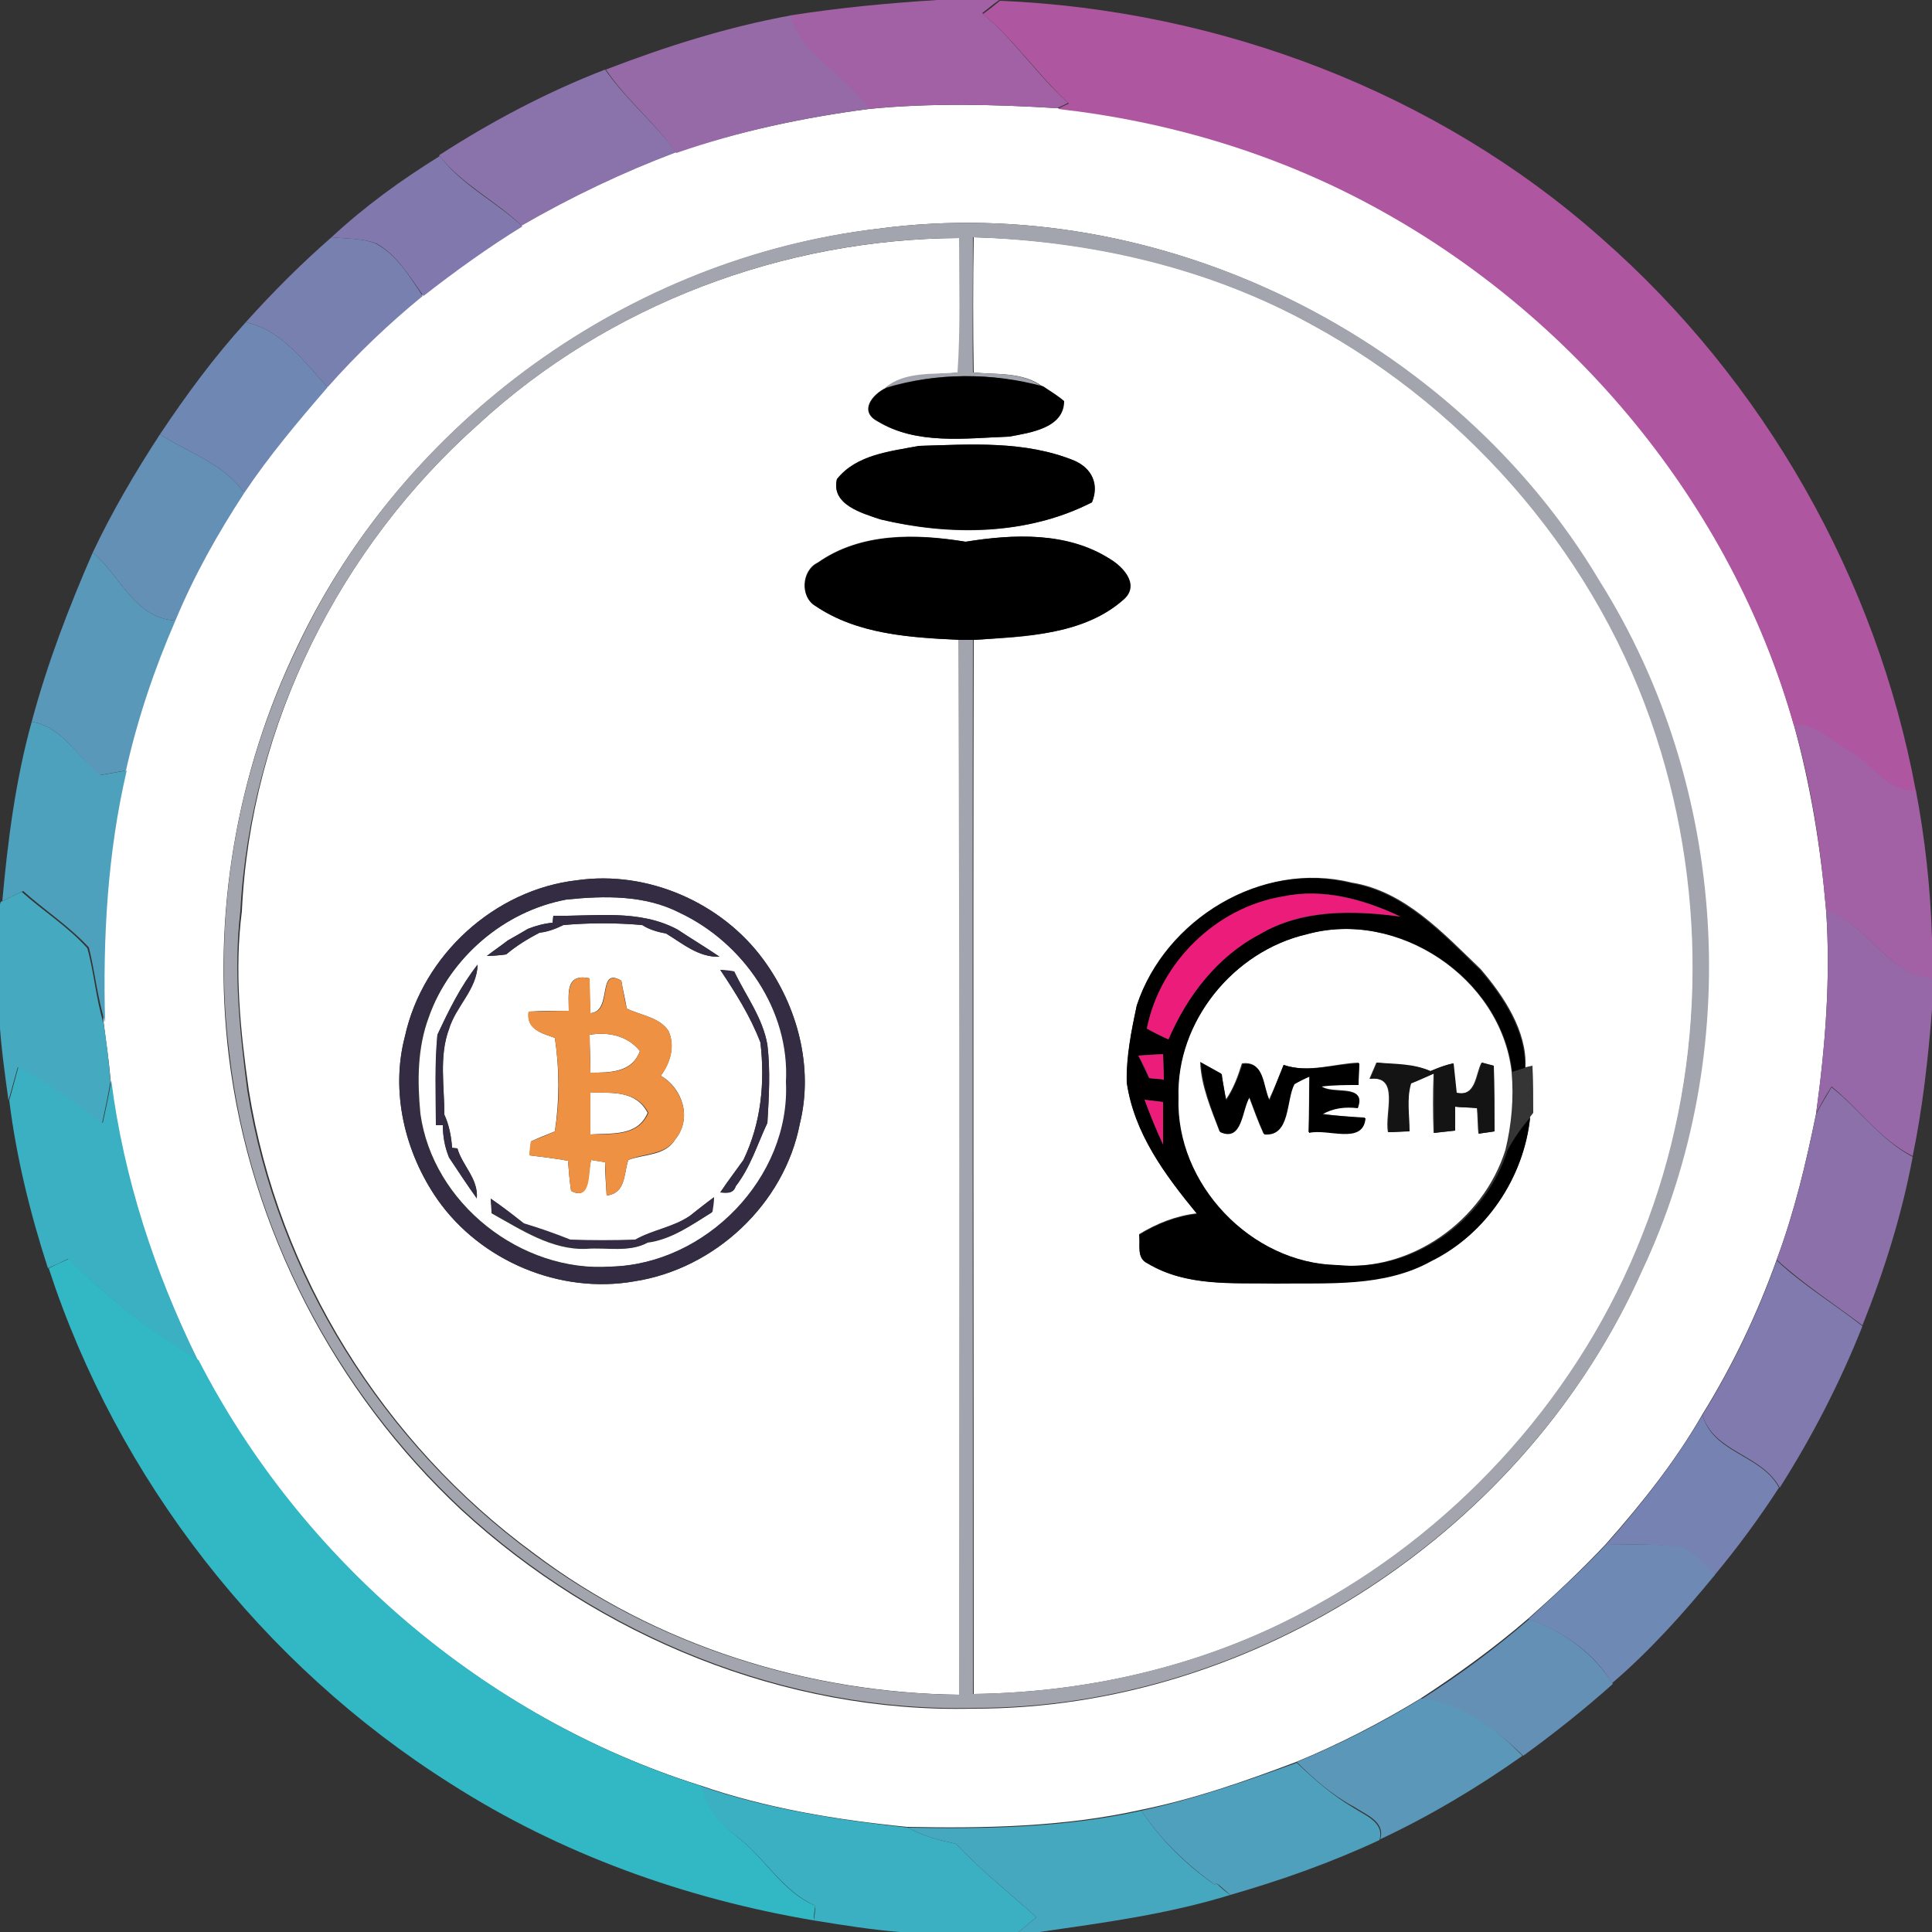 <?xml version="1.0" encoding="utf-8"?>
<!-- Generator: Adobe Illustrator 26.0.3, SVG Export Plug-In . SVG Version: 6.00 Build 0)  -->
<svg version="1.1" id="Layer_1" xmlns="http://www.w3.org/2000/svg" xmlns:xlink="http://www.w3.org/1999/xlink" x="0px" y="0px"
	 viewBox="0 0 250 250" style="enable-background:new 0 0 250 250;" xml:space="preserve">
<rect x="0" y="0" width="250" height="250" fill="#333333" stroke="none"/>
<style type="text/css">
	.st0{fill:#FFFFFF;}
	.st1{fill:#A161A4;}
	.st2{fill:#AF56A0;}
	.st3{fill:#9669A7;}
	.st4{fill:#8A72AB;}
	.st5{fill:#8179AE;}
	.st6{fill:#A3A5AE;}
	.st7{fill:#7880B0;}
	.st8{fill:#6E88B3;}
	.st9{fill:#6490B6;}
	.st10{fill:#5998B9;}
	.st11{fill:#4EA1BC;}
	.st12{fill:#332C42;}
	.st13{fill:#45A9BF;}
	.st14{fill:#EC1C7A;}
	.st15{fill:#9768A7;}
	.st16{fill:#EF9142;}
	.st17{fill:#141414;}
	.st18{fill:#3BB0C2;}
	.st19{fill:#353535;}
	.st20{fill:#8C70AA;}
	.st21{fill:#32B7C5;}
	.st22{fill:#807AAE;}
	.st23{fill:#7682B1;}
	.st24{fill:#6D89B4;}
	.st25{fill:#5A97B9;}
	.st26{fill:#4FA0BC;}
	.st27{fill:#45A8BF;}
</style>
<g id="_x23_ffffffff">
	<path class="st0" d="M112.4,14.1c8.1-0.8,16.3-0.6,24.5-0.1c14.2,1.6,28.1,5.7,40.6,12.5c26.1,14,46.5,38.6,54.6,67.2
		c2.2,7.9,3.5,16,4.2,24.1c0.6,8.8-0.1,17.6-1.3,26.3c-1.3,6.4-2.8,12.7-5.1,18.9c-2.5,7-5.7,13.7-9.6,20
		c-3.5,6.1-7.9,11.6-12.5,16.8c-3.2,3.4-6.5,6.5-10,9.6c-4.4,3.8-9.1,7.2-14,10.4c-5.1,3.1-10.5,5.9-16.1,8.2
		c-6.6,2.5-13.2,4.8-20.1,6.2c-9.9,2.2-20.1,2.4-30.2,2.2c-9.1-0.9-18.2-2.4-26.9-5.4c-27.8-8.8-51.7-29.2-65-55.1
		c-5.6-11.4-9.6-23.6-11.2-36.2c-0.2-2.5-0.6-5-0.9-7.5c-0.3-10.9,0.3-21.9,2.8-32.6c1.5-6.6,3.7-13.1,6.4-19.4
		c2.4-5.8,5.5-11.3,8.9-16.5c3.2-4.9,7-9.3,10.8-13.7c3.8-4.2,8-8.2,12.3-11.8c4.1-3.2,8.4-6.3,12.8-9c6.4-3.7,13.1-6.9,20-9.5
		C95.6,17,104,15.2,112.4,14.1 M113.6,29.6c-32,3.8-61.3,24.8-75.1,54c-7.9,16.3-11.1,34.9-8.9,53c2.7,22.3,13.7,43.5,30.1,58.8
		c17.8,16.4,41.9,26.3,66.2,25.7c36.6,0.1,71.7-23.2,86.5-56.6c13.3-28.2,11-62.9-5.5-89.2C188.1,43.6,150.1,24.7,113.6,29.6z"/>
	<path class="st0" d="M61.9,54.9c16.8-15.5,39.5-24,62.3-24.1c0,5.8,0.2,11.6-0.2,17.4c-3.2,0.4-6.8-0.1-9.4,2
		c-1.7,0.8-3.5,3-1.1,4.3c5.1,3.1,11.4,2.2,17,2c2.7-0.5,7.2-1.1,7.1-4.6c-0.9-0.7-1.8-1.3-2.7-1.9c-2.6-1.9-5.9-1.5-8.9-1.8
		c-0.1-5.8-0.1-11.7,0-17.5c15.2,0.4,30.4,3.9,43.8,11.3c20.8,11.3,37.4,30.7,44.6,53.3c6.8,20.9,6.2,44.1-1.8,64.5
		c-7.9,20.2-23.2,37.4-42.2,47.9c-13.5,7.6-29,11.3-44.4,11.5c0-45.5-0.1-90.9,0-136.4c6.6-0.4,14.2-0.6,19.4-5.3
		c2-1.8-0.2-4.2-1.9-5.2c-5.6-3.5-12.4-3.2-18.6-2.2c-6.4-1.1-13.6-1.2-19.1,2.7c-2.1,1-2.3,4.4-0.3,5.6c5.4,3.7,12.3,4.1,18.7,4.4
		c0.2,45.5,0.1,91,0.1,136.5c-19.7-0.2-39.5-6.4-55.2-18.3c-19.4-14.2-33.1-36.1-36.9-59.9c-1.1-7.7-1.9-15.5-0.9-23.2
		C32.4,93.8,44,70.8,61.9,54.9 M108.3,62c-0.8,3.3,3.2,4.4,5.6,5.2c9,2.2,19,2.1,27.4-2.2c1-2.3,0-4.4-2.3-5.4
		c-6.4-2.6-13.4-2.1-20.1-1.9C115.3,58.4,110.8,58.9,108.3,62 M74.7,113.9c-10.7,1.2-20,9.7-22.3,20.2c-1.9,7.2,0,15,4.2,21.1
		c5.6,8,15.9,12.3,25.5,10.6c10.4-1.6,19.4-10,21.4-20.4c1.8-7.3-0.3-15.2-4.7-21.2C93.4,116.8,83.8,112.6,74.7,113.9 M147.1,130.1
		c-0.7,3.2-1.3,6.5-1.3,9.9c0.9,6.6,4.9,12,9.1,17c-2.7,0.3-5.2,1.3-7.5,2.7c0.2,1.3-0.4,3.1,1.1,3.7c4.9,3.1,11,2.6,16.6,2.6
		c6.7-0.1,13.9,0.5,20.1-2.9c7.1-3.4,12-10.8,12.8-18.6l0.4-0.5c0-2.1,0-4.1-0.1-6.1l-0.9,0.2c0.2-4.7-2.8-9.2-5.8-12.7
		c-4.8-4.6-9.8-10.1-16.7-11.2C163.2,111.3,150.7,119,147.1,130.1z"/>
	<path class="st0" d="M73.3,116.4c4.9-0.5,10.2-0.6,14.7,1.7c8.2,3.9,14.3,12.7,13.8,21.9c0.7,12.4-10.4,23.6-22.7,23.9
		c-11.7,0.8-23.1-8.2-24.7-19.8c-0.4-4.2-0.4-8.5,1.1-12.5C58.2,123.9,65.2,117.9,73.3,116.4 M71.6,118.5l-0.1,0.9
		c-1.1,0.1-2.2,0.4-3.2,0.8c-0.9,0.5-1.7,1-2.6,1.5c-0.9,0.7-1.8,1.3-2.7,2c0.6,0,1.9-0.1,2.5-0.2c1.3-1.1,2.8-2,4.3-2.8
		c1.1-0.2,2.1-0.5,3.1-1c3.4-0.3,6.8-0.3,10.2,0c0.9,0.6,2,0.9,3.1,1.1c2.2,1.3,4.2,3.1,6.9,3c-1.8-1.2-3.6-2.3-5.4-3.5
		C82.7,117.6,77,118.6,71.6,118.5 M56.6,133.9c-0.4,3.9-0.2,7.7-0.2,11.6l0.9,0c0,1.4,0.2,2.9,0.8,4.2c1.2,1.8,2.3,3.6,3.6,5.3
		c0.2-2.5-1.9-4.2-2.5-6.4l-0.7-0.1c-0.1-1.5-0.4-3-1-4.3c0-3.7-0.7-7.6,0.6-11.1c0.9-3,3.6-5.1,3.7-8.3
		C59.6,127.6,58.1,130.7,56.6,133.9 M93.2,125.5c2,3,3.9,6,5.2,9.4c0.6,5.2,0.1,10.4-2.2,15.2c-1,1.4-2.1,2.8-3,4.2
		c0.8,0.1,1.7,0.2,2-0.8c1.9-2.5,2.8-5.5,4.1-8.2c0.2-3.4,0.4-6.7,0-10.1c-0.6-3.5-2.8-6.3-4.3-9.5
		C94.6,125.7,93.7,125.6,93.2,125.5 M73.6,130.8c-1.7,0-3.5,0-5.2,0.1c-0.3,2.3,1.7,2.8,3.4,3.4c0.6,4,0.6,8.1,0,12.1
		c-1,0.4-2,0.8-3.1,1.3c0,0.4-0.1,1.4-0.2,1.8c1.7,0.2,3.3,0.4,5,0.7c0.1,1.3,0.2,2.6,0.4,3.9c2.6,1.4,2.1-2.5,2.6-4
		c0.5,0.1,1.4,0.2,1.8,0.3c0,1.4,0.1,2.8,0.2,4.3c2.5-0.3,2.2-2.8,2.8-4.6c2.1-0.8,4.8-0.5,6.1-2.7c2.2-2.7,0.9-6.6-1.9-8.2
		c1.2-1.6,1.9-3.8,1-5.8c-1.2-1.8-3.6-2-5.4-2.9c-0.2-1.2-0.5-2.4-0.7-3.6c-3.2-1.9-1.1,4-4,4.2c-0.1-1.5-0.1-3-0.1-4.5
		C73.1,125.9,73.6,128.6,73.6,130.8 M63.5,155.1c0,0.5,0.1,1.4,0.1,1.9c3.8,2.1,7.8,4.8,12.3,4.6c2.6-0.2,5.5,0.5,7.9-0.8
		c3.1-0.4,5.7-2.3,8.3-3.9c0.1-0.6,0.2-1.2,0.2-1.9c-1,0.8-2.1,1.6-3.1,2.4c-2.2,1.5-4.9,1.8-7.1,3.1c-2.8,0.1-5.6,0.1-8.4,0
		c-1.9-0.8-3.9-1.5-6-2.1C66.4,157.2,65,156.2,63.5,155.1z"/>
	<path class="st0" d="M152.4,142c-0.2-9.8,7.2-18.9,16.6-21.1c11.8-3.3,25.2,5.6,26.6,17.8c0.3,3.4,0,6.8-0.8,10.1
		c-2.9,9.2-12.3,15.9-22,14.9C161.8,163.4,152,153.2,152.4,142 M166.1,137.8c-0.6,1.5-1.2,3-1.9,4.5c-0.9-1.8-0.6-5.1-3.5-4.7
		c-0.5,1.6-1.1,3.3-2.1,4.7c-0.1-0.9-0.4-2.6-0.6-3.4c-0.7-0.4-2-1.1-2.7-1.5c0.1,3.1,1.4,6.1,2.5,9c2.9,1.3,2.8-2.9,3.8-4.5
		c0.6,1.6,1.2,3.3,1.9,4.8c3.4,0.3,2.8-4.3,3.9-6.5c0.5-0.2,1.5-0.7,2-1c0,2.4,0,4.9-0.1,7.3c2.3-0.6,6.9,1.6,7.3-1.9
		c-1.9-0.1-3.7-0.2-5.6-0.5c1.4-0.8,2.9-1,4.6-0.8c1.2-3.2-3.2-1.6-4.7-2.8c1.6-0.2,3.2-0.2,4.8-0.2c0-0.9,0.1-1.9,0.1-2.8
		C172.7,137.6,169.3,138.9,166.1,137.8 M185.1,138.6c-2.2-0.9-4.6-0.8-7-1.1c-0.2,0.5-0.7,1.6-0.9,2.1c4-0.5,1.9,4.5,2.4,6.9
		c0.9,0,1.8-0.1,2.7-0.1c0-2.1-0.3-4.2,0.2-6.2c0.7-0.3,2.2-1,3-1.3c-0.1,2.6-0.1,5.1,0,7.7c0.9-0.1,1.8-0.2,2.7-0.3
		c0-0.8,0-2.3,0-3.1c0.7,0.1,2.2,0.1,2.9,0.2c0.1,0.8,0.1,2.5,0.2,3.3c0.5-0.1,1.5-0.2,2-0.3c0-2.8,0-5.7-0.1-8.5
		c-0.4-0.1-1.2-0.3-1.5-0.4c-0.8,1.5-0.7,4.5-3.3,3.9c-0.1-1-0.3-2.9-0.4-3.8C187.1,137.8,186.1,138.2,185.1,138.6z"/>
	<path class="st0" d="M76.3,133.9c2.4-0.4,4.9,0.1,6.5,2.1c-1,2.8-3.9,2.8-6.4,2.8C76.4,137.2,76.3,135.5,76.3,133.9z"/>
	<path class="st0" d="M76.4,141.4c2.8,0,5.9-0.3,7.4,2.6c-1.3,3.1-4.7,2.6-7.5,2.8C76.4,145,76.4,143.2,76.4,141.4z"/>
</g>
<g id="_x23_a161a4ff">
	<path class="st1" d="M121.3,0h7.4l0.6,0c-0.6,0.4-1.7,1.3-2.2,1.7c4.1,3.4,7.1,8,11.1,11.6c-0.3,0.2-1,0.5-1.4,0.7
		c-8.1-0.5-16.3-0.7-24.5,0.1c-2.9-4.4-8.8-6.7-10.1-12.1C108.6,1,114.9,0.4,121.3,0z"/>
	<path class="st1" d="M232.1,93.7c3.1-0.2,5.2,2.4,7.8,3.7c2.5,1.7,4.6,5.1,8,4.8c1.2,6.3,1.9,12.7,2.1,19.2v5.3
		c-5.9-0.6-8.2-7.2-13.7-8.8C235.6,109.7,234.4,101.6,232.1,93.7z"/>
</g>
<g id="_x23_af56a0ff">
	<path class="st2" d="M127.2,1.8c0.6-0.4,1.7-1.3,2.2-1.7c28.4,1.2,56.5,11.8,77.8,30.7c21,18.4,35.6,44,40.7,71.5
		c-3.4,0.2-5.5-3.1-8-4.8c-2.6-1.3-4.7-3.9-7.8-3.7c-8.1-28.6-28.6-53.2-54.6-67.2c-12.6-6.8-26.4-10.9-40.6-12.5
		c0.3-0.2,1-0.5,1.4-0.7C134.3,9.7,131.3,5.2,127.2,1.8z"/>
</g>
<g id="_x23_9669a7ff">
	<path class="st3" d="M78.4,9c7.8-3,15.7-5.5,23.9-7c1.4,5.3,7.3,7.6,10.1,12.1c-8.5,1.1-16.8,2.9-24.9,5.7
		C84.8,15.9,81,12.9,78.4,9z"/>
</g>
<g id="_x23_8a72abff">
	<path class="st4" d="M56.8,20.1c6.8-4.4,14-8.2,21.5-11.1c2.7,3.9,6.4,6.9,9.2,10.7c-6.9,2.6-13.6,5.8-20,9.5
		C64.2,26,59.8,23.9,56.8,20.1z"/>
</g>
<g id="_x23_8179aeff">
	<path class="st5" d="M42.9,30.7c4.3-4,9-7.4,14-10.5c2.9,3.8,7.3,5.9,10.7,9.1c-4.4,2.7-8.7,5.8-12.8,9c-1.8-2.5-3.4-5.3-6.1-6.8
		C46.8,30.8,44.8,30.9,42.9,30.7z"/>
</g>
<g id="_x23_a3a5aeff">
	<path class="st6" d="M113.6,29.6c36.5-4.9,74.6,14,93.4,45.6c16.6,26.4,18.8,61,5.5,89.2c-14.8,33.3-49.9,56.7-86.5,56.6
		c-24.3,0.6-48.4-9.3-66.2-25.7c-16.4-15.3-27.5-36.4-30.1-58.8c-2.3-18,0.9-36.6,8.9-53C52.3,54.4,81.5,33.3,113.6,29.6 M61.9,54.9
		c-17.9,15.9-29.5,39-30.8,63c-0.9,7.7-0.1,15.5,0.9,23.2c3.8,23.8,17.5,45.6,36.9,59.9c15.8,11.9,35.5,18.1,55.2,18.3
		c0-45.5,0.1-91-0.1-136.5c0.5,0,1.4,0,1.9,0c-0.1,45.5,0,90.9,0,136.4c15.4-0.2,30.9-3.9,44.4-11.5c19-10.5,34.3-27.7,42.2-47.9
		c8.1-20.4,8.6-43.6,1.8-64.5c-7.3-22.6-23.8-42-44.6-53.3c-13.4-7.4-28.6-10.8-43.8-11.3c0,5.8-0.1,11.7,0,17.5
		c3,0.3,6.3-0.1,8.9,1.8c-6.6-1.8-13.7-1.8-20.3,0.2c2.6-2.2,6.2-1.7,9.4-2c0.4-5.8,0.2-11.6,0.2-17.4
		C101.4,30.9,78.8,39.4,61.9,54.9z"/>
</g>
<g id="_x23_7880b0ff">
	<path class="st7" d="M31.8,41.7c3.5-3.9,7.2-7.6,11.1-11c1.9,0.2,3.9,0.1,5.7,0.8c2.8,1.5,4.4,4.3,6.1,6.8
		c-4.4,3.6-8.5,7.5-12.3,11.8C39.3,46.8,36.5,42.7,31.8,41.7z"/>
</g>
<g id="_x23_6e88b3ff">
	<path class="st8" d="M20.7,56.2c3.4-5.1,7-10,11.1-14.5c4.7,1,7.5,5.1,10.6,8.4c-3.8,4.4-7.6,8.9-10.8,13.7
		C29,60,24.4,58.6,20.7,56.2z"/>
</g>
<g id="_x23_000000ff">
	<path d="M114.7,50.2c6.6-2,13.7-2,20.3-0.2c0.9,0.6,1.9,1.2,2.7,1.9c0,3.5-4.4,4.1-7.1,4.6c-5.7,0.2-12,1.1-17-2
		C111.1,53.2,113,51,114.7,50.2z"/>
	<path d="M108.3,62c2.5-3.2,6.9-3.6,10.6-4.3c6.8-0.2,13.7-0.7,20.1,1.9c2.3,1,3.2,3,2.3,5.4c-8.4,4.3-18.4,4.3-27.4,2.2
		C111.6,66.4,107.5,65.3,108.3,62z"/>
	<path d="M105.9,72.8c5.6-3.9,12.7-3.7,19.1-2.7c6.2-1,13.1-1.3,18.6,2.2c1.7,1,3.9,3.3,1.9,5.2c-5.2,4.7-12.8,4.8-19.4,5.3
		c-0.5,0-1.5,0-1.9,0c-6.4-0.3-13.2-0.7-18.7-4.4C103.5,77.2,103.8,73.8,105.9,72.8z"/>
	<path d="M147.1,130.1c3.7-11.1,16.2-18.8,27.7-15.8c6.9,1.1,11.9,6.6,16.7,11.2c3,3.5,6,8,5.8,12.7l-1.6,0.5
		c-1.4-12.2-14.8-21.1-26.6-17.8c-9.5,2.2-16.9,11.3-16.6,21.1c-0.4,11.2,9.4,21.5,20.6,21.7c9.7,1,19.1-5.7,22-14.9
		c0.8-1.5,1.8-2.9,2.9-4.2c-0.8,7.8-5.7,15.1-12.8,18.6c-6.1,3.4-13.3,2.8-20.1,2.9c-5.6-0.1-11.6,0.4-16.6-2.6
		c-1.5-0.7-0.9-2.4-1.1-3.7c2.3-1.4,4.8-2.4,7.5-2.7c-4.1-5-8.1-10.4-9.1-17C145.7,136.7,146.4,133.4,147.1,130.1 M148.4,133.1
		c0.7,0.4,2.1,1.1,2.8,1.4c2.4-5.6,6.3-10.8,11.8-13.6c5.5-3.2,12.1-3.1,18.2-2.3c-4.7-2.3-10-3.7-15.2-2.6
		C157.4,117.5,150.1,124.6,148.4,133.1 M147.3,136.6c0.3,0.7,1,2.2,1.4,2.9c0.5,0.1,1.4,0.1,1.9,0.2c0-1.1,0-2.2-0.1-3.3
		C149.4,136.4,148.4,136.5,147.3,136.6 M148.1,142.3c0.8,1.9,1.5,3.9,2.4,5.8c0-1.8,0-3.7,0-5.5
		C149.9,142.5,148.7,142.4,148.1,142.3z"/>
	<path d="M166.1,137.8c3.2,1.1,6.5-0.1,9.8-0.2c0,0.9-0.1,1.8-0.1,2.8c-1.6,0-3.2,0-4.8,0.2c1.6,1.2,5.9-0.4,4.7,2.8
		c-1.7-0.2-3.2,0-4.6,0.8c1.9,0.2,3.7,0.3,5.6,0.5c-0.3,3.5-4.9,1.3-7.3,1.9c0-2.4,0-4.9,0.1-7.3c-0.5,0.2-1.5,0.7-2,1
		c-1.1,2.1-0.5,6.8-3.9,6.5c-0.7-1.6-1.3-3.2-1.9-4.8c-1,1.6-0.9,5.8-3.8,4.5c-1.1-2.9-2.3-5.9-2.5-9c0.7,0.4,2,1.1,2.7,1.5
		c0.1,0.9,0.4,2.6,0.6,3.4c0.9-1.4,1.6-3.1,2.1-4.7c2.9-0.4,2.6,2.9,3.5,4.7C164.9,140.8,165.5,139.3,166.1,137.8z"/>
</g>
<g id="_x23_6490b6ff">
	<path class="st9" d="M12,71.5c2.5-5.3,5.5-10.4,8.7-15.3c3.7,2.4,8.3,3.8,10.9,7.6c-3.4,5.2-6.5,10.7-8.9,16.5
		C17.4,80,15.6,74.5,12,71.5z"/>
	<path class="st9" d="M183.9,219.9c4.9-3.1,9.6-6.6,14-10.4c4.4,1.6,8.3,4.4,10.8,8.4c-3.7,3.3-7.6,6.4-11.6,9.3
		C193.4,223.6,189.1,220.5,183.9,219.9z"/>
</g>
<g id="_x23_5998b9ff">
	<path class="st10" d="M4.1,93.4c2-7.5,4.8-14.8,7.9-21.9c3.6,3,5.4,8.5,10.7,8.8c-2.7,6.2-4.9,12.7-6.4,19.4
		c-1.1,0.2-2.3,0.4-3.4,0.6C10,97.9,8,94,4.1,93.4z"/>
</g>
<g id="_x23_4ea1bcff">
	<path class="st11" d="M4.1,93.4c3.9,0.6,6,4.6,8.9,6.9c1.1-0.2,2.3-0.4,3.4-0.6c-2.5,10.7-3.1,21.7-2.8,32.6
		c-1-3.2-1.3-6.5-2.1-9.7c-2.6-2.8-5.7-4.8-8.5-7.3c-0.9,0.4-1.8,0.9-2.7,1.3C1,108.8,2,101,4.1,93.4z"/>
</g>
<g id="_x23_332c42ff">
	<path class="st12" d="M74.7,113.9c9.1-1.3,18.7,2.9,24.1,10.3c4.4,6,6.5,13.9,4.7,21.2c-2,10.4-11,18.8-21.4,20.4
		c-9.6,1.7-19.9-2.6-25.5-10.6c-4.2-6-6.1-13.9-4.2-21.1C54.7,123.6,64,115.1,74.7,113.9 M73.3,116.4c-8.1,1.5-15,7.5-17.9,15.2
		c-1.5,4-1.5,8.3-1.1,12.5c1.6,11.6,13.1,20.7,24.7,19.8c12.3-0.3,23.3-11.5,22.7-23.9c0.5-9.3-5.5-18-13.8-21.9
		C83.4,115.8,78.2,115.9,73.3,116.4z"/>
	<path class="st12" d="M71.6,118.5c5.4,0.1,11.1-0.9,16.1,1.8c1.8,1.2,3.7,2.3,5.4,3.5c-2.7,0.1-4.8-1.7-6.9-3
		c-1.1-0.2-2.1-0.5-3.1-1.1c-3.4-0.3-6.8-0.3-10.2,0c-1,0.5-2,0.9-3.1,1c-1.6,0.8-3,1.7-4.3,2.8c-0.6,0.1-1.9,0.2-2.5,0.2
		c0.9-0.7,1.8-1.3,2.7-2c0.9-0.5,1.8-1,2.6-1.5c1-0.4,2.1-0.7,3.2-0.8L71.6,118.5z"/>
	<path class="st12" d="M56.6,133.9c1.5-3.2,3-6.3,5.2-9c-0.1,3.2-2.8,5.3-3.7,8.3c-1.3,3.5-0.6,7.4-0.6,11.1c0.6,1.3,0.9,2.8,1,4.3
		l0.7,0.1c0.7,2.2,2.7,3.9,2.5,6.4c-1.2-1.7-2.4-3.5-3.6-5.3c-0.5-1.3-0.8-2.8-0.8-4.2l-0.9,0C56.4,141.6,56.3,137.7,56.6,133.9z"/>
	<path class="st12" d="M93.2,125.5c0.5,0,1.4,0.1,1.8,0.2c1.5,3.1,3.7,6,4.3,9.5c0.4,3.3,0.2,6.7,0,10.1c-1.3,2.8-2.2,5.8-4.1,8.2
		c-0.3,1-1.3,0.8-2,0.8c1-1.4,2-2.8,3-4.2c2.3-4.8,2.8-10,2.2-15.2C97.1,131.5,95.2,128.5,93.2,125.5z"/>
	<path class="st12" d="M63.5,155.1c1.5,1,2.9,2.1,4.3,3.2c2,0.6,4,1.3,6,2.1c2.8,0.1,5.6,0.1,8.4,0c2.3-1.3,4.9-1.6,7.1-3.1
		c1-0.8,2-1.6,3.1-2.4c0,0.6-0.1,1.3-0.2,1.9c-2.6,1.6-5.2,3.5-8.3,3.9c-2.4,1.4-5.2,0.6-7.9,0.8c-4.6,0.2-8.5-2.5-12.3-4.6
		C63.6,156.5,63.6,155.6,63.5,155.1z"/>
</g>
<g id="_x23_45a9bfff">
	<path class="st13" d="M0.1,116.7c0.9-0.4,1.8-0.9,2.7-1.3c2.8,2.5,6,4.5,8.5,7.3c0.9,3.2,1.1,6.5,2.1,9.7c0.4,2.5,0.7,5,0.9,7.5
		c-0.3,1.8-0.7,3.7-1.1,5.5c-3.5-2.6-7-5.2-10.9-7.3c-0.4,1.4-0.8,2.9-1.2,4.3c-0.5-3.6-1-7.2-1.2-10.8v-14.3L0.1,116.7z"/>
</g>
<g id="_x23_ec1c7aff">
	<path class="st14" d="M148.4,133.1c1.7-8.6,9-15.7,17.6-17.1c5.2-1.1,10.5,0.4,15.2,2.6c-6.1-0.8-12.7-1-18.2,2.3
		c-5.5,2.9-9.4,8-11.8,13.6C150.5,134.2,149.1,133.5,148.4,133.1z"/>
	<path class="st14" d="M147.3,136.6c1.1-0.1,2.1-0.1,3.2-0.2c0,1.1,0.1,2.2,0.1,3.3c-0.5-0.1-1.4-0.1-1.9-0.2
		C148.4,138.7,147.7,137.3,147.3,136.6z"/>
	<path class="st14" d="M148.1,142.3c0.6,0.1,1.8,0.2,2.4,0.3c0,1.8,0,3.7,0,5.5C149.6,146.2,148.8,144.2,148.1,142.3z"/>
</g>
<g id="_x23_9768a7ff">
	<path class="st15" d="M236.3,117.8c5.5,1.7,7.8,8.3,13.7,8.8v4c-0.5,6.4-1.2,12.7-2.5,19c-4.2-2.1-6.9-6.1-10.5-9
		c-0.7,1.1-1.4,2.3-2,3.5C236.2,135.4,236.9,126.6,236.3,117.8z"/>
</g>
<g id="_x23_ef9142ff">
	<path class="st16" d="M73.6,130.8c0-2.2-0.4-4.9,2.7-4.2c0,1.5,0.1,3,0.1,4.5c3-0.1,0.8-6,4-4.2c0.2,1.2,0.4,2.4,0.7,3.6
		c1.8,0.9,4.2,1.1,5.4,2.9c0.9,1.9,0.3,4.1-1,5.8c2.8,1.7,4.1,5.5,1.9,8.2c-1.3,2.1-4.1,1.8-6.1,2.7c-0.6,1.8-0.3,4.3-2.8,4.6
		c-0.1-1.4-0.1-2.8-0.2-4.3c-0.5-0.1-1.4-0.2-1.8-0.3c-0.4,1.5,0.1,5.4-2.6,4c-0.2-1.3-0.3-2.6-0.4-3.9c-1.7-0.3-3.3-0.5-5-0.7
		c0-0.4,0.1-1.4,0.2-1.8c1-0.4,2-0.8,3.1-1.3c0.7-4,0.6-8.1,0-12.1c-1.7-0.6-3.8-1.1-3.4-3.4C70.1,130.9,71.8,130.8,73.6,130.8
		 M76.3,133.9c0,1.6,0.1,3.2,0.1,4.9c2.5,0,5.4,0.1,6.4-2.8C81.2,134,78.7,133.5,76.3,133.9 M76.4,141.4c0,1.8,0,3.6,0,5.4
		c2.8-0.1,6.2,0.3,7.5-2.8C82.4,141.1,79.2,141.4,76.4,141.4z"/>
</g>
<g id="_x23_141414ff">
	<path class="st17" d="M185.1,138.6c0.9-0.4,1.9-0.8,3-1c0.1,1,0.3,2.9,0.4,3.8c2.6,0.6,2.5-2.4,3.3-3.9c0.4,0.1,1.1,0.3,1.5,0.4
		c0.1,2.8,0.1,5.7,0.1,8.5c-0.5,0.1-1.5,0.2-2,0.3c-0.1-0.8-0.1-2.5-0.2-3.3c-0.7-0.1-2.2-0.1-2.9-0.2c0,0.8,0,2.3,0,3.1
		c-0.9,0.1-1.8,0.2-2.7,0.3c0-2.6,0-5.1,0-7.7c-0.7,0.3-2.2,1-3,1.3c-0.6,2-0.2,4.1-0.2,6.2c-0.9,0-1.8,0.1-2.7,0.1
		c-0.5-2.3,1.6-7.4-2.4-6.9c0.2-0.5,0.7-1.6,0.9-2.1C180.5,137.7,182.9,137.6,185.1,138.6z"/>
</g>
<g id="_x23_3bb0c2ff">
	<path class="st18" d="M2.4,138c3.8,2.1,7.3,4.7,10.9,7.3c0.4-1.8,0.8-3.7,1.1-5.5C16,152.4,20,164.6,25.6,176
		c-6.1-3.7-11.7-8.1-16.8-13.1c-0.6,0.3-1.9,0.9-2.6,1.2c-2.3-7.1-4.1-14.4-5-21.7C1.6,140.9,2,139.5,2.4,138z"/>
	<path class="st18" d="M90.6,231.1c8.7,3,17.8,4.4,26.9,5.4c1.9,1.1,4,1.6,6.2,2.1c3.2,3.4,7,6.4,10.4,9.5c-0.8,0.6-1.5,1.3-2.3,1.9
		h-15.4c-3.7-0.3-7.4-0.9-11.1-1.5c0.1-0.5,0.2-1.4,0.2-1.9c-4.3-1.9-6.5-6.2-10.1-8.9C93.1,236,91.3,233.9,90.6,231.1z"/>
</g>
<g id="_x23_353535ff">
	<path class="st19" d="M195.7,138.7l1.6-0.5l0.9-0.2c0,2.1,0.1,4.1,0.1,6.1l-0.4,0.5c-1.1,1.3-2.1,2.7-2.9,4.2
		C195.7,145.5,196,142.1,195.7,138.7z"/>
</g>
<g id="_x23_8c70aaff">
	<path class="st20" d="M235,144.2c0.6-1.2,1.3-2.3,2-3.5c3.6,2.8,6.3,6.8,10.5,9c-1.4,7.5-3.7,14.8-6.5,21.8
		c-3.7-2.8-7.6-5.3-11.1-8.5C232.2,156.9,233.7,150.5,235,144.2z"/>
</g>
<g id="_x23_32b7c5ff">
	<path class="st21" d="M6.3,164.1c0.6-0.3,1.9-0.9,2.6-1.2c5,5,10.7,9.4,16.8,13.1c13.3,25.9,37.2,46.3,65,55.1
		c0.7,2.8,2.5,4.9,4.7,6.6c3.6,2.7,5.8,7.1,10.1,8.9c-0.1,0.5-0.2,1.4-0.2,1.9c-16.6-2.8-32.8-8.6-47-17.7
		C33.9,215.4,15.2,191.4,6.3,164.1z"/>
</g>
<g id="_x23_807aaeff">
	<path class="st22" d="M220.3,183.1c3.9-6.3,7.1-13,9.6-20c3.4,3.2,7.4,5.6,11.1,8.5c-2.9,7.3-6.5,14.3-10.7,20.9
		C227.9,188.1,221.8,188,220.3,183.1z"/>
</g>
<g id="_x23_7682b1ff">
	<path class="st23" d="M207.8,199.9c4.6-5.2,9-10.8,12.5-16.8c1.4,5,7.6,5.1,9.9,9.4c-2.6,4-5.4,7.8-8.4,11.4
		c-1.3-1.3-2.4-2.8-4.1-3.6C214.5,199.7,211.1,199.9,207.8,199.9z"/>
</g>
<g id="_x23_6d89b4ff">
	<path class="st24" d="M197.8,209.5c3.4-3.1,6.8-6.2,10-9.6c3.3,0,6.7-0.2,10,0.3c1.6,0.8,2.8,2.4,4.1,3.6c-4.1,5-8.4,9.8-13.3,14
		C206.2,213.8,202.2,211.1,197.8,209.5z"/>
</g>
<g id="_x23_5a97b9ff">
	<path class="st25" d="M167.8,228c5.6-2.3,10.9-5,16.1-8.2c5.3,0.6,9.5,3.7,13.1,7.4c-5.8,4.1-12,7.8-18.4,10.8
		c0.7-2.3-1.9-3.2-3.4-4.2C172.4,232.3,170,230.2,167.8,228z"/>
</g>
<g id="_x23_4fa0bcff">
	<path class="st26" d="M147.7,234.3c6.9-1.5,13.5-3.8,20.1-6.2c2.3,2.2,4.6,4.2,7.3,5.8c1.5,1,4.1,1.9,3.4,4.2
		c-6.2,2.9-12.7,5.2-19.3,7.1c-0.5-0.4-1.3-1.2-1.8-1.5l-0.2,0.2C153.5,241.2,150.2,238.1,147.7,234.3z"/>
</g>
<g id="_x23_45a8bfff">
	<path class="st27" d="M117.5,236.5c10.1,0.2,20.3,0,30.2-2.2c2.5,3.8,5.8,7,9.5,9.6l0.2-0.2c0.4,0.4,1.3,1.2,1.8,1.5
		c-8.1,2.5-16.4,3.6-24.7,4.8h-2.7c0.8-0.6,1.5-1.3,2.3-1.9c-3.5-3.2-7.2-6.1-10.4-9.5C121.5,238.1,119.4,237.6,117.5,236.5z"/>
</g>
</svg>
